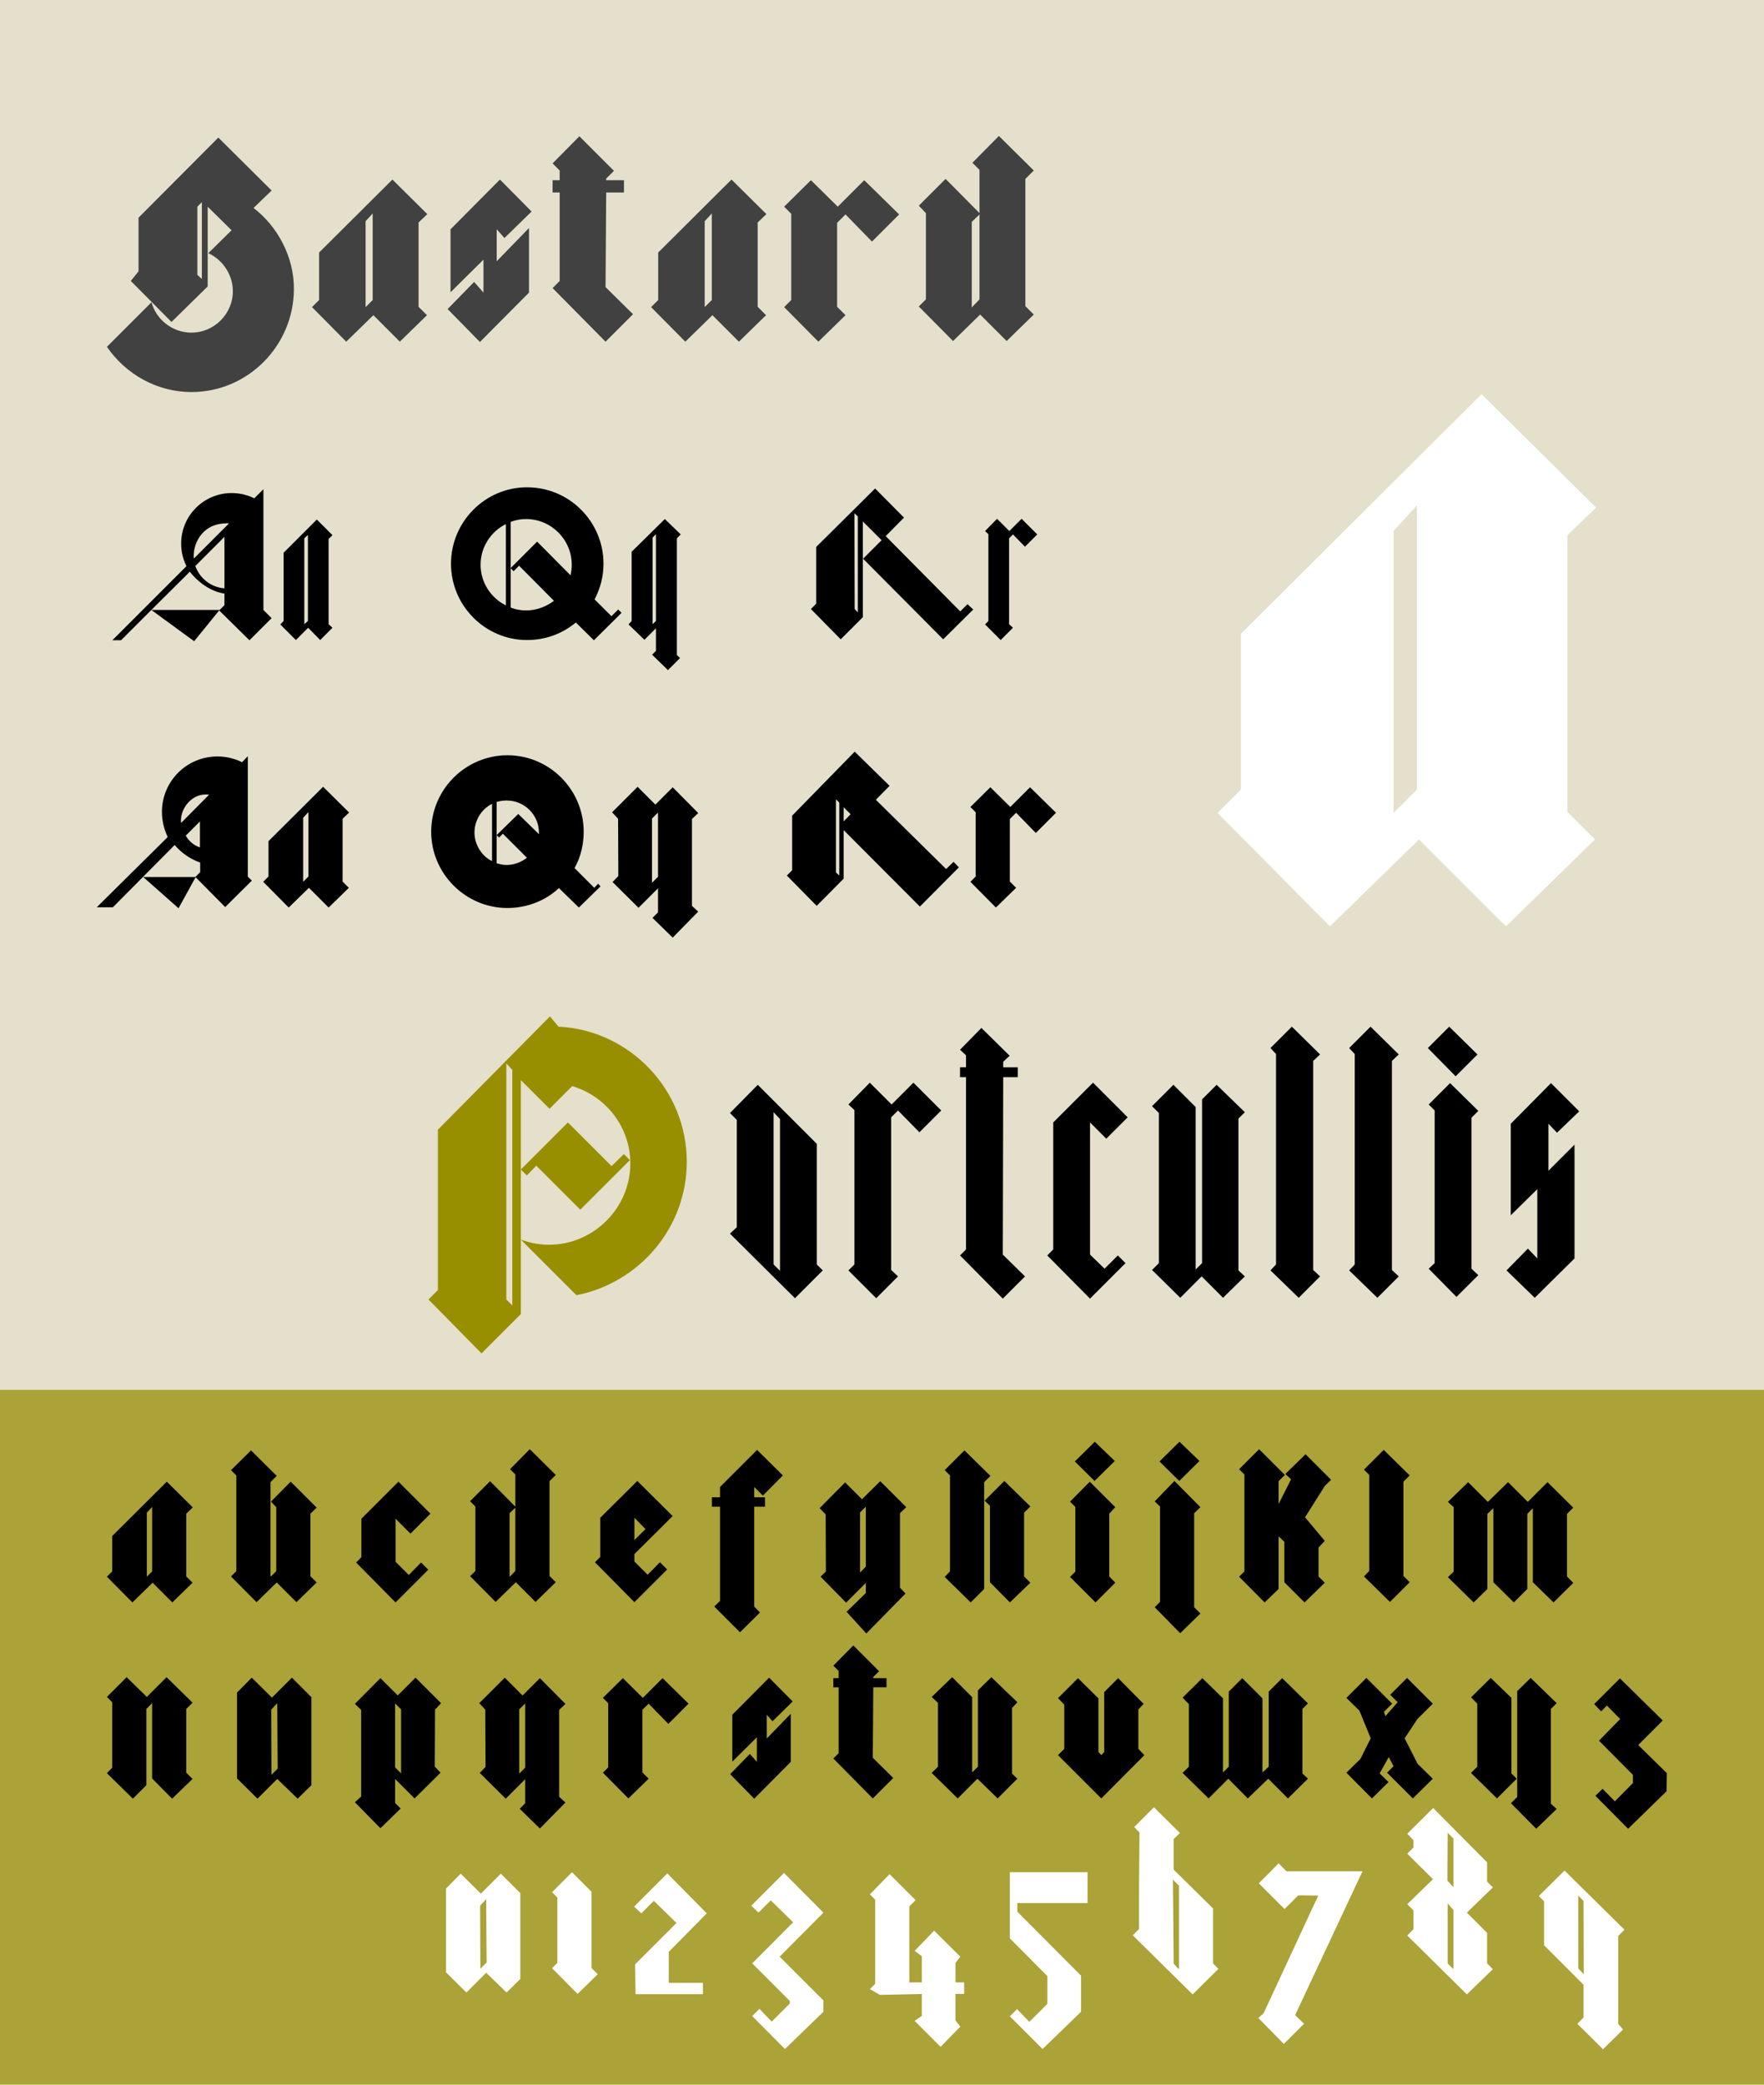 <?xml version="1.0" encoding="utf-8"?>
<!-- Generator: Adobe Illustrator 12.0.1, SVG Export Plug-In . SVG Version: 6.00 Build 51448)  -->
<!DOCTYPE svg PUBLIC "-//W3C//DTD SVG 1.1//EN" "http://www.w3.org/Graphics/SVG/1.1/DTD/svg11.dtd">
<svg  version="1.1" id="Layer_1" xmlns="http://www.w3.org/2000/svg" xmlns:xlink="http://www.w3.org/1999/xlink" width="198" height="234" viewBox="0 0 198 234"
	 overflow="visible" enable-background="new 0 0 198 234" xml:space="preserve">
<g>
	<rect fill-rule="evenodd" clip-rule="evenodd" fill="#FFFFFF" width="198" height="234"/>
	<path fill-rule="evenodd" clip-rule="evenodd" fill="#E5E0CB" d="M0,0h198v156H0V0z M0,0"/>
	<rect y="156" fill-rule="evenodd" clip-rule="evenodd" fill="#ABA238" width="198" height="78"/>
	<g>
		<path fill="#414142" d="M21.498,44.007c-3.915,0-7.395-2.03-9.498-5.075l5.002-5.002c0.544,1.958,2.356,3.407,4.495,3.407
			c2.538,0,4.64-2.103,4.64-4.64c0-1.885-1.16-3.552-2.755-4.277l2.61-2.574L23.31,23.2v8.954l-4.06,3.987l-4.567-4.604l0.87-1.087
			v-6.018l8.954-8.99l5.981,5.945l-2.03,1.958c2.755,2.102,4.567,5.583,4.531,9.135C32.953,38.824,27.805,44.007,21.498,44.007z
			 M22.658,22.692L22.15,23.2v7.648l0.508,0.471V22.692z"/>
		<path fill="#414142" d="M46.981,24.976v9.461l0.943,0.942l-3.045,2.973l-2.972-2.973l-3.045,2.973l-3.842-3.879l0.797-0.797
			v-5.329l8.229-8.193l3.915,3.879L46.981,24.976z M41.833,23.961l-0.797,0.87v9.643l0.797-0.797V23.961z"/>
		<path fill="#414142" d="M56.623,26.716l-0.87-0.979v3.589l3.625-3.734v7.25l-5.51,5.546l-3.625-3.697l2.973-3.045l1.051,1.196
			v-3.697l-3.698,3.661v-7.069l5.546-5.583l3.552,3.589L56.623,26.716z"/>
		<path fill="#414142" d="M67.969,38.353l-5.945-6.018l0.797-0.797v-9.933h-0.797v-1.377h0.797V19.14l-0.797-0.798l3.009-3.045
			l3.879,3.879l-0.87,0.87v0.181h1.994v1.377h-1.994l-0.073,10.621l3.082,3.045L67.969,38.353z"/>
		<path fill="#414142" d="M85.042,24.976v9.461l0.943,0.942l-3.045,2.973l-2.972-2.973l-3.045,2.973l-3.842-3.879l0.797-0.797
			v-5.329l8.229-8.193l3.915,3.879L85.042,24.976z M79.895,23.961l-0.797,0.87v9.643l0.797-0.797V23.961z"/>
		<path fill="#414142" d="M97.875,27.115l-2.972-3.045l-0.943,0.943v9.425l0.943,0.942l-3.045,2.973l-3.842-3.879l0.797-0.797
			v-9.679L88.015,23.2l3.009-2.973l3.009,2.973l2.973-2.973l3.915,3.842L97.875,27.115z"/>
		<path fill="#414142" d="M112.991,38.28l-2.973-2.973l-3.045,2.973l-3.843-3.879l0.798-0.798v-9.679l-0.798-0.833l3.009-3.009
			l3.807,3.842v-4.857l-0.798-0.797l2.973-3.009l3.915,3.879l-0.942,0.942v14.283l0.942,0.942L112.991,38.28z M109.946,24.07
			l-0.87,0.834v9.606l0.87-0.907V24.07z"/>
	</g>
	<g>
		<path d="M20.91,169.906v7.047l0.702,0.702l-2.268,2.214l-2.214-2.214l-2.268,2.214L12,176.98l0.594-0.595v-3.969l6.129-6.102
			l2.916,2.889L20.91,169.906z M17.076,169.15l-0.594,0.647v7.183l0.594-0.595V169.15z"/>
		<path d="M33.275,179.842l-2.214-2.214l-2.268,2.214l-2.862-2.889l0.594-0.594v-10.746l-0.594-0.594l2.241-2.215l2.889,2.862
			l-0.702,0.702v10.557l0.054,0.027l0.594-0.594v-7.183l-0.594-0.62l2.214-2.241l2.916,2.916l-0.702,0.675v7.02l0.702,0.702
			L33.275,179.842z"/>
		<path d="M46.073,172.147l-1.674-1.675v4.833l1.485,1.485l1.377-1.404l0.81,0.811l-3.672,3.672l-4.428-4.482l0.594-0.594v-4.32
			l4.158-4.157l3.591,3.591L46.073,172.147z"/>
		<path d="M60.113,179.815l-2.214-2.214l-2.268,2.214l-2.862-2.89l0.594-0.594v-7.209l-0.594-0.621l2.241-2.241l2.835,2.862v-3.618
			l-0.594-0.594l2.214-2.241l2.916,2.89l-0.702,0.701v10.639l0.702,0.702L60.113,179.815z M57.845,169.231l-0.648,0.621v7.154
			l0.648-0.675V169.231z"/>
		<path d="M71.21,174.442v0.837l1.485,1.484l1.377-1.403l0.81,0.81l-3.672,3.672l-4.428-4.481l0.594-0.594v-4.401l4.158-4.131
			l3.969,3.941L71.21,174.442z M71.21,170.365v2.511l1.242-1.242L71.21,170.365z"/>
		<path d="M85.627,167.881l-0.972-0.972v1.161h1.215v1.053h-1.215v11.205l0.648,0.675l-2.241,2.214l-2.889-2.889l0.648-0.621
			v-10.584h-0.918v-1.053h0.918v-1.161l4.158-4.158l2.889,2.862L85.627,167.881z"/>
		<path d="M101.018,169.853v8.369l0.621,0.648l-4.401,4.482l-2.214-2.431l2.16-2.105v-1.134l-2.214,2.214l-2.862-2.916l0.594-0.595
			l-0.027-6.398L92,169.285l2.862-2.889l1.89,1.89l2.052-2.025l2.916,2.916L101.018,169.853z M97.184,169.123l-0.648,0.648v6.75
			l0.648-0.676V169.123z"/>
		<path d="M110.467,166.369v11.988l-1.512,1.512l-2.916-2.862l0.594-0.621v-10.772l-0.594-0.594l2.214-2.215l2.916,2.862
			L110.467,166.369z M113.355,179.869l-2.24-2.268v-8.586l-0.594-0.567l2.213-2.214l2.916,2.861l-0.701,0.702v7.155l0.701,0.702
			L113.355,179.869z"/>
		<path d="M122.969,179.869l-2.863-2.862l0.595-0.594v-7.263l-0.595-0.594l2.215-2.241l2.861,2.861l-0.675,0.729v7.047l0.675,0.702
			L122.969,179.869z M122.859,166.234l-2.213-2.188l2.24-2.214l2.241,2.16L122.859,166.234z"/>
		<path d="M132.472,183.325l-2.862-2.916l0.594-0.594v-10.72l-0.594-0.566l2.214-2.295l2.916,2.942l-0.702,0.676v10.557l0.702,0.702
			L132.472,183.325z M132.363,166.234l-2.214-2.188l2.241-2.214l2.24,2.16L132.363,166.234z"/>
		<path d="M148.698,166.801l-2.214,3.511l2.214,2.646l-0.702,0.756v3.24l0.702,0.702l-2.269,2.214l-2.268-2.268v-3.24v-1.296
			l-0.647-0.621v5.913l-1.566,1.512l-2.862-2.889l0.595-0.595v-10.881l-0.595-0.594l2.242-2.241l2.889,2.89l-0.702,0.701v2.565
			l1.403-2.781l-0.647-0.594l2.269-2.214l2.861,2.862L148.698,166.801z"/>
		<path d="M156.016,179.815l-2.916-2.862l0.594-0.621V165.56l-0.594-0.595l2.213-2.214l2.916,2.862l-0.701,0.702v10.584l0.701,0.702
			L156.016,179.815z"/>
		<path d="M174.375,179.869l-2.322-2.268v-8.316l-0.621,0.648v8.424l-1.512,1.512l-2.295-2.268v-8.316l-0.675,0.648v8.424
			l-1.539,1.512l-2.89-2.835l0.648-0.621v-7.236l-0.648-0.594l2.269-2.214l2.214,2.214l2.268-2.214l2.215,2.214l2.214-2.214
			l2.889,2.862l-0.702,0.702v7.02l0.702,0.729L174.375,179.869z"/>
	</g>
	<g>
		<path d="M19.317,201.896l-2.241-2.269v-8.451l-0.648,0.648v8.559l-1.512,1.513L12,199.034l0.594-0.621v-7.344L12,190.476
			l2.214-2.215l2.268,2.215l2.214-2.215l2.916,2.862l-0.702,0.702v7.155l0.702,0.702L19.317,201.896z"/>
		<path d="M33.411,201.896l-2.295-2.214l-2.214,2.214l-2.295-2.269v-9.639l1.647-1.674l2.268,2.241l2.241-2.241l2.187,2.187v9.882
			L33.411,201.896z M31.116,191.177l-0.675,0.729l0.027,7.316l0.702-0.701L31.116,191.177z"/>
		<path d="M48.828,191.906l-0.027,6.398l0.648,0.676l-2.916,2.889l-2.187-2.187v2.699l0.621,0.621l-2.268,2.214l-2.862-2.916
			l0.702-0.647v-9.72l-0.702-0.676l2.862-2.889l1.944,1.944l1.998-1.998l2.862,2.861L48.828,191.906z M45.021,191.879l-0.675-0.675
			v7.182l0.675,0.676V191.879z"/>
		<path d="M60.6,205.244l-2.268-2.214l0.621-0.621v-2.7l-2.187,2.188l-2.916-2.89l0.648-0.675l-0.027-6.426l-0.675-0.729
			l2.862-2.861l1.998,1.998l1.944-1.944l2.862,2.889l-0.702,0.676v9.746l0.702,0.648L60.6,205.244z M58.952,191.258v-0.054
			l-0.675,0.675v7.209l0.675-0.675V191.258z"/>
		<path d="M75.017,193.499l-2.214-2.268l-0.702,0.702v7.02l0.702,0.702l-2.268,2.214l-2.862-2.889l0.594-0.595v-7.209l-0.594-0.594
			l2.241-2.214l2.241,2.214l2.214-2.214l2.916,2.862L75.017,193.499z"/>
		<path d="M86.708,193.202l-0.648-0.729v2.674l2.7-2.781v5.4l-4.104,4.131l-2.7-2.754l2.214-2.269l0.783,0.892v-2.755l-2.754,2.728
			v-5.266l4.131-4.157l2.646,2.673L86.708,193.202z"/>
		<path d="M97.967,201.869l-4.428-4.482l0.594-0.594v-7.397h-0.594v-1.026h0.594v-0.81l-0.594-0.595l2.241-2.268l2.889,2.889
			l-0.648,0.648v0.135h1.485v1.026h-1.485l-0.054,7.91l2.295,2.269L97.967,201.869z"/>
		<path d="M111.979,201.869l-2.269-2.214l-2.213,2.214l-2.916-2.862l0.701-0.702v-7.154l-0.701-0.675l2.295-2.215l2.24,2.241v8.451
			l0.648-0.648v-8.559l1.512-1.485l2.916,2.809l-0.594,0.647v7.371l0.594,0.567L111.979,201.869z"/>
		<path d="M123.617,201.869l-4.861-4.86l0.703-0.701v-4.969l-0.703-0.729l2.242-2.241l2.295,2.268v6.021l0.324,0.351l0.323-0.351
			v-6.723l1.565-1.566l2.863,2.889l-0.595,0.621v4.429l0.675,0.701L123.617,201.869z"/>
		<path d="M144.568,201.869l-2.215-2.214l-2.295,2.214l-2.187-2.214l-2.214,2.214l-2.916-2.862l0.702-0.702v-7.02l-0.702-0.729
			l2.214-2.188l2.322,2.268v8.316l0.647-0.648v-8.424l1.512-1.512l2.269,2.268v8.316l0.702-0.648v-8.424l1.512-1.512l2.889,2.835
			l-0.621,0.621v7.236l0.621,0.594L144.568,201.869z"/>
		<path d="M158.582,201.869l-2.89-2.889l0.729-0.729l-0.541-1.025l-1.025,1.836l0.999,0.972l-1.863,1.836l-2.862-2.889l1.566-1.539
			l1.161-2.322l-1.269-3.105l-1.459-1.431l2.242-2.241l2.889,2.89l-0.918,0.918l0.162,0.485l1.377-1.565l-0.838-0.837l1.891-1.891
			l2.889,2.89l-1.729,1.728l-1.43,2.16l1.457,2.862l1.701,1.674L158.582,201.869z"/>
		<path d="M168.031,201.869l-2.916-2.862l0.701-0.702v-7.073l-0.701-0.702l2.213-2.188l2.322,2.241v8.479l0.594,0.594
			L168.031,201.869z M172.432,205.271l-2.835-2.862l0.702-0.702v-11.88l1.512-1.485l2.916,2.835l-0.648,0.648v10.638l0.648,0.594
			L172.432,205.271z"/>
		<path d="M187.066,201.06l-4.32,4.212l-3.672-3.699l0.81-0.783l1.377,1.404l2.024-2.052v0.054v-0.054v-0.919l-3.807-3.834
			l2.376-2.43l-1.485-1.512l-0.647,0.647l-0.783-0.81l2.89-2.889l4.806,4.725l-2.754,2.754l3.213,3.159L187.066,201.06z"/>
	</g>
	<g>
		<path fill="#FFFFFF" d="M56.862,223.653l-2.295-2.214l-2.214,2.214l-2.295-2.269v-9.396l1.647-1.674l2.268,2.241l2.241-2.241
			l2.187,2.187v9.64L56.862,223.653z M54.567,213.177l-0.675,0.729l0.027,7.074l0.702-0.702L54.567,213.177z"/>
		<path fill="#FFFFFF" d="M64.826,223.815l-2.862-2.89l0.594-0.594v-7.344l-0.594-0.594l2.241-2.241l2.187,2.187v8.56l0.702,0.702
			L64.826,223.815z"/>
	</g>
	<g>
		<path fill="#FFFFFF" d="M75.065,219.09v3.483h3.834v1.269h-7.56l-0.054-3.348l4.644-4.644l-2.538-2.484l-1.404,1.404l-0.81-0.757
			l3.726-3.726l4.428,4.482L75.065,219.09z"/>
		<path fill="#FFFFFF" d="M88.106,229.998l-3.672-3.699l0.81-0.81l1.377,1.431l2.025-2.024v-0.298l-4.212-4.212l4.59-4.616
			l-2.511-2.457l-1.377,1.377l-0.81-0.783l3.672-3.672l4.428,4.455l-4.914,4.94l4.914,4.914v1.27L88.106,229.998z"/>
		<path fill="#FFFFFF" d="M107.249,223.815v2.97l0.54,0.702l-2.214,2.268l-2.916-2.916l0.81-0.566v-2.457l-4.697,0.107l-1.134-0.647
			l0.594-0.595v-9.449l-0.594-0.595l2.214-2.268l2.917,2.916l-0.702,0.702v8.532h1.403v-2.943l-0.81-0.594l2.187-2.269l2.943,2.916
			l-0.54,0.702v2.188h0.972v1.296H107.249z"/>
		<path fill="#FFFFFF" d="M114.188,213.609v0.972l7.156,7.182v4.051l-4.32,4.185l-3.672-3.672l0.81-0.81l1.377,1.431l2.024-2.025
			v-3.104l-2.727-2.754l-1.484-1.485v-7.425h8.721v3.456H114.188z"/>
		<path fill="#FFFFFF" d="M133.871,223.869l-5.967-5.886l-0.756-0.756l0.701-0.702V211.8l0.055-6.102l-0.594-0.621l2.213-2.214
			l2.916,2.889l-0.701,0.675v3.43l4.428,4.374v6.155l0.594,0.621L133.871,223.869z M132.332,220.953v-9.288l-0.676-0.675
			l0.082,9.423l0.539,0.594h0.055V220.953z"/>
		<path fill="#FFFFFF" d="M145.373,226.191l0.999,0.972l-2.269,2.268l-2.861-2.916l0.594-0.539l6.129-13.203l-2.24-0.027
			l-1.539,1.539l-2.889-2.889l1.35-1.351l0.863-0.891l0.892,0.891h8.532L145.373,226.191z"/>
		<path fill="#FFFFFF" d="M164.65,223.869l-6.695-6.615l0.702-0.702v-2.105l-0.702-0.702l2.889-2.808l-2.889-2.862l0.702-0.702
			v-0.81l-0.702-0.729l2.916-2.889l6.048,6.102v2.16l0.647,0.648l-2.916,2.835l2.269,2.268v3.429l0.647,0.648L164.65,223.869z
			 M163.139,206.373l-0.647-0.647l-0.027,5.373l0.675,0.729V206.373z M163.139,214.393l-0.647-0.729v6.723l0.621,0.621l0.026-0.026
			V214.393z M163.139,220.98l-0.026,0.026l0.026,0.027V220.98z"/>
		<path fill="#FFFFFF" d="M181.634,217.309v9.854l0.54,0.648l-2.241,2.214l-2.89-2.862l0.703-0.702v-3.672l-4.429-4.428v-4.941
			l-0.594-0.594l2.89-2.862l6.723,6.643L181.634,217.309z M177.772,221.628l-0.026-8.234l-0.595-0.621v8.181l0.648,0.675H177.772z"
			/>
	</g>
	<g>
		<path fill="#FFFFFF" d="M175.937,60.07v31.06l3.094,3.094l-9.996,9.758l-9.758-9.758l-9.996,9.758l-12.614-12.733l2.619-2.617
			V71.138l27.012-26.894l12.853,12.732L175.937,60.07z M159.039,56.738l-2.619,2.856v31.653l2.619-2.617V56.738z"/>
	</g>
	<g>
		<path d="M28.001,71.869L24.6,68.521l-2.808,3.456l-4.806-3.511l-3.402,3.402h-0.972l8.316-8.316
			c-0.378-0.756-0.594-1.619-0.594-2.537c0-3.133,2.538-5.671,5.67-5.671c0.918,0,1.782,0.217,2.538,0.595l1.026-1.026v13.554
			l0.918,0.918L28.001,71.869z M25.194,66.631c-1.62-0.243-3.024-1.35-3.888-2.457l-4.32,4.293h7.668l0.54-0.54V66.631z
			 M21.738,62.393c0,0.08,0,0.188,0.027,0.297l3.942-3.942C22.737,58.612,21.738,60.961,21.738,62.393z M25.194,60.259l-3.267,3.268
			c0.459,1.35,1.728,2.402,3.267,2.511V60.259z"/>
		<path d="M35.939,71.842l-1.35-1.377l-1.377,1.377l-1.755-1.755l0.378-0.378v-7.668l3.726-3.726l1.755,1.755l-0.432,0.432v9.559
			l0.432,0.404L35.939,71.842z M34.562,60.043l-0.405,0.378v9.64l0.405-0.352V60.043z"/>
	</g>
	<g>
		<path d="M25.277,101.815l-3.321-3.349l-1.917,3.483l-3.969-3.51h5.859l0.54-0.54v-1.08c-1.107-0.378-2.106-1.08-2.862-1.971
			l-6.939,6.992h-1.809l7.965-7.884c-0.405-0.864-0.648-1.836-0.648-2.808c0-3.456,2.781-6.237,6.237-6.237
			c0.945,0,1.89,0.216,2.754,0.648l0.648-0.676v13.527l0.459,0.432L25.277,101.815z M23.063,89.179
			c-1.512,0-2.754,1.458-2.754,2.943c0,0.081,0,0.162,0.027,0.243l3.132-3.159C23.333,89.179,23.199,89.179,23.063,89.179z
			 M22.442,92.203l-1.62,1.62l0.027-0.027c0.351,0.621,0.918,1.107,1.593,1.323V92.203z M21.957,98.44H21.93l0.027,0.026V98.44z"/>
		<path d="M38.454,91.906v7.047l0.702,0.702l-2.268,2.214l-2.214-2.214l-2.268,2.214l-2.862-2.889l0.594-0.595v-3.969l6.129-6.102
			l2.916,2.889L38.454,91.906z M34.62,91.15l-0.594,0.647v7.183l0.594-0.595V91.15z"/>
	</g>
	<g>
		<path d="M66.66,71.869l-2.025-1.998c-1.485,1.242-3.375,1.971-5.481,1.971c-4.698,0-8.532-3.86-8.532-8.559
			c0-4.725,3.834-8.586,8.532-8.586c4.752,0,8.586,3.861,8.586,8.586c0,1.404-0.351,2.754-0.999,3.996l1.89,1.89l0.756-0.756
			l0.378,0.378L66.66,71.869z M56.778,58.828c-1.674,0.837-2.835,2.565-2.835,4.563c0,1.997,1.161,3.726,2.835,4.562V58.828z
			 M59.046,58.261c-0.594,0-1.188,0.108-1.728,0.324v9.612c0.54,0.216,1.134,0.324,1.728,0.324c1.188,0,2.268-0.433,3.132-1.08
			l-3.915-3.942l-0.621,0.621l-0.324-0.351l2.97-2.971l3.753,3.78c0.081-0.378,0.135-0.756,0.135-1.188
			C64.176,60.583,61.881,58.261,59.046,58.261z"/>
		<path d="M75.975,60.421v13.096l0.351,0.351l-1.35,1.35l-1.782-1.728l0.432-0.433V70.52l-1.296,1.296l-1.782-1.729l0.351-0.378
			v-7.775l3.726-3.673l1.782,1.729L75.975,60.421z M73.626,59.962l-0.378,0.378v9.721l0.378-0.352V59.962z"/>
	</g>
	<g>
		<path d="M64.976,101.869l-2.241-2.187c-1.539,1.458-3.645,2.24-5.778,2.24c-4.698,0-8.559-3.86-8.559-8.559
			c0-4.726,3.834-8.586,8.559-8.586s8.559,3.86,8.559,8.586c0,1.404-0.324,2.835-1.026,4.077l2.214,2.214l0.432-0.459l0.27,0.297
			L64.976,101.869z M55.229,90.232c-1.215,0.594-1.971,1.89-1.971,3.213v0.026c0,1.297,0.783,2.619,1.971,3.187V90.232z
			 M60.494,93.472c0-1.997-1.62-3.617-3.618-3.617c-0.378,0-0.756,0.054-1.134,0.162v3.726v3.159
			c0.378,0.107,0.756,0.188,1.107,0.188c0.837,0,1.647-0.297,2.295-0.81l-2.7-2.7l-0.432,0.432l-0.27-0.27l2.43-2.376l2.322,2.268
			V93.472z"/>
		<path d="M75.506,105.244l-2.268-2.214l0.621-0.621v-2.7l-2.187,2.188l-2.916-2.89l0.648-0.675l-0.027-6.426l-0.675-0.729
			l2.862-2.861l1.998,1.998l1.944-1.944l2.862,2.889l-0.702,0.676v9.746l0.702,0.648L75.506,105.244z M73.859,91.258v-0.054
			l-0.675,0.675v7.209l0.675-0.675V91.258z"/>
	</g>
	<g>
		<path d="M105.867,71.761l-8.99-9.045l2.079-2.079l-2.106-2.105v10.746l-2.484,2.483l-3.348-3.401l0.594-0.594v-6.372l6.615-6.562
			l3.24,3.268l-2.052,2.078l8.37,8.451l0.81-0.81l0.647,0.594L105.867,71.761z M96.283,57.964l-0.378-0.351l0.027,10.746
			l0.351,0.378V57.964z"/>
		<path d="M115.048,61.366l-1.351-1.377l-0.432,0.432v9.64l0.432,0.404l-1.377,1.377l-1.754-1.755l0.377-0.378v-9.747l-0.377-0.351
			l1.35-1.377l1.377,1.377l1.377-1.377l1.755,1.755L115.048,61.366z"/>
	</g>
	<g>
		<path d="M103.252,101.761l-8.559-8.586v5.454l-3.024,3.051l-3.348-3.401l0.594-0.594v-6.13l7.02-7.182l3.915,3.834l-1.539,1.566
			l7.885,7.775l0.836-0.81l0.595,0.621L103.252,101.761z M94.207,90.097l-0.378-0.378v8.208l0.378,0.352V90.097z M94.693,90.61
			v1.593l0.783-0.81L94.693,90.61z"/>
		<path d="M116.266,93.499l-2.214-2.268l-0.702,0.702v7.02l0.702,0.702l-2.269,2.214l-2.861-2.889l0.594-0.595v-7.209l-0.594-0.594
			l2.241-2.214l2.241,2.214l2.213-2.214l2.916,2.862L116.266,93.499z"/>
	</g>
	<g>
		<path fill="#978E00" d="M64.704,145.385l-6.24-6.24c1.056,0.384,2.112,0.576,3.168,0.576c4.992,0,9.12-4.128,9.12-9.12
			c0-4.128-2.784-7.584-6.528-8.688l-2.544,2.544l-3.216-3.216v26.256l-4.416,4.417l-5.952-6.049l1.056-1.056v-18l12.576-12.721
			l0.96,1.152c7.968,0.384,14.4,7.056,14.4,15.168C77.088,137.801,71.76,143.992,64.704,145.385z M57.504,120.088l-0.672-0.72
			v26.496l0.672,0.672V120.088z M65.136,135.784l-4.944-4.943l-1.056,1.104l-0.672-0.672l5.28-5.28l4.896,4.896l1.392-1.345
			l0.672,0.673L65.136,135.784z"/>
	</g>
	<g>
		<path d="M89.231,145.721l-7.296-7.248l0.768-0.72v-12.049l-0.768-0.768l3.12-3.168l6.624,6.624v13.536l0.672,0.672L89.231,145.721
			z M87.551,125.608l-0.72-0.768v17.088l0.72,0.72V125.608z M87.503,142.601l0.048-0.048L87.503,142.601z"/>
		<path d="M103.199,127.097l-2.4-2.448l-0.769,0.768v17.137l0.769,0.72l-2.448,2.448l-3.12-3.12l0.672-0.672v-17.328l-0.672-0.624
			l2.4-2.448l2.448,2.448l2.448-2.448l3.12,3.12L103.199,127.097z"/>
		<path d="M112.559,145.769l-4.801-4.848l0.672-0.673v-19.344h-0.672v-1.104h0.672v-1.345l-0.672-0.624l2.4-2.447l3.168,3.119
			l-0.72,0.673v0.624h1.632v1.104h-1.632l-0.048,19.92l2.496,2.448L112.559,145.769z"/>
		<path d="M124.174,127.816l-1.824-1.824v14.832l1.633,1.584l1.487-1.487l0.864,0.863l-3.984,3.984l-4.8-4.848l0.672-0.673v-14.256
			l4.464-4.464l3.889,3.888L124.174,127.816z"/>
		<path d="M139.726,143.272l-2.448,2.4l-2.4-2.4l-2.399,2.4l-3.168-3.12l0.769-0.769v-16.848l-0.769-0.769l2.399-2.399l2.496,2.496
			v18.24l0.721-0.721V123.4l1.632-1.632l3.168,3.072l-0.72,0.72v17.04L139.726,143.272z M130.078,141.784l-0.769,0.769
			L130.078,141.784z"/>
		<path d="M145.773,145.673l-3.168-3.072l0.623-0.672v-23.616l-0.623-0.672l2.399-2.4l3.168,3.12l-0.769,0.72v23.473l0.769,0.72
			L145.773,145.673z"/>
		<path d="M154.604,145.673l-3.168-3.072l0.625-0.672v-23.616l-0.625-0.672l2.4-2.4l3.168,3.12l-0.768,0.72v23.473l0.768,0.72
			L154.604,145.673z"/>
		<path d="M163.388,120.809l-3.12-3.168l2.4-2.4l3.168,3.12L163.388,120.809z M163.483,145.576l-3.12-3.168l0.672-0.624v-17.136
			l-0.672-0.672l2.4-2.4l3.168,3.12l-0.768,0.769v16.943l0.768,0.721L163.483,145.576z"/>
		<path d="M174.763,127.145l-0.96-1.008v5.279l2.928-2.928v12.769l-4.464,4.416l-3.168-3.072l2.399-2.448l1.057,1.104v-7.776
			l-2.977,2.928v-10.271l4.513-4.561l3.168,3.168L174.763,127.145z"/>
	</g>
</g>
</svg>
